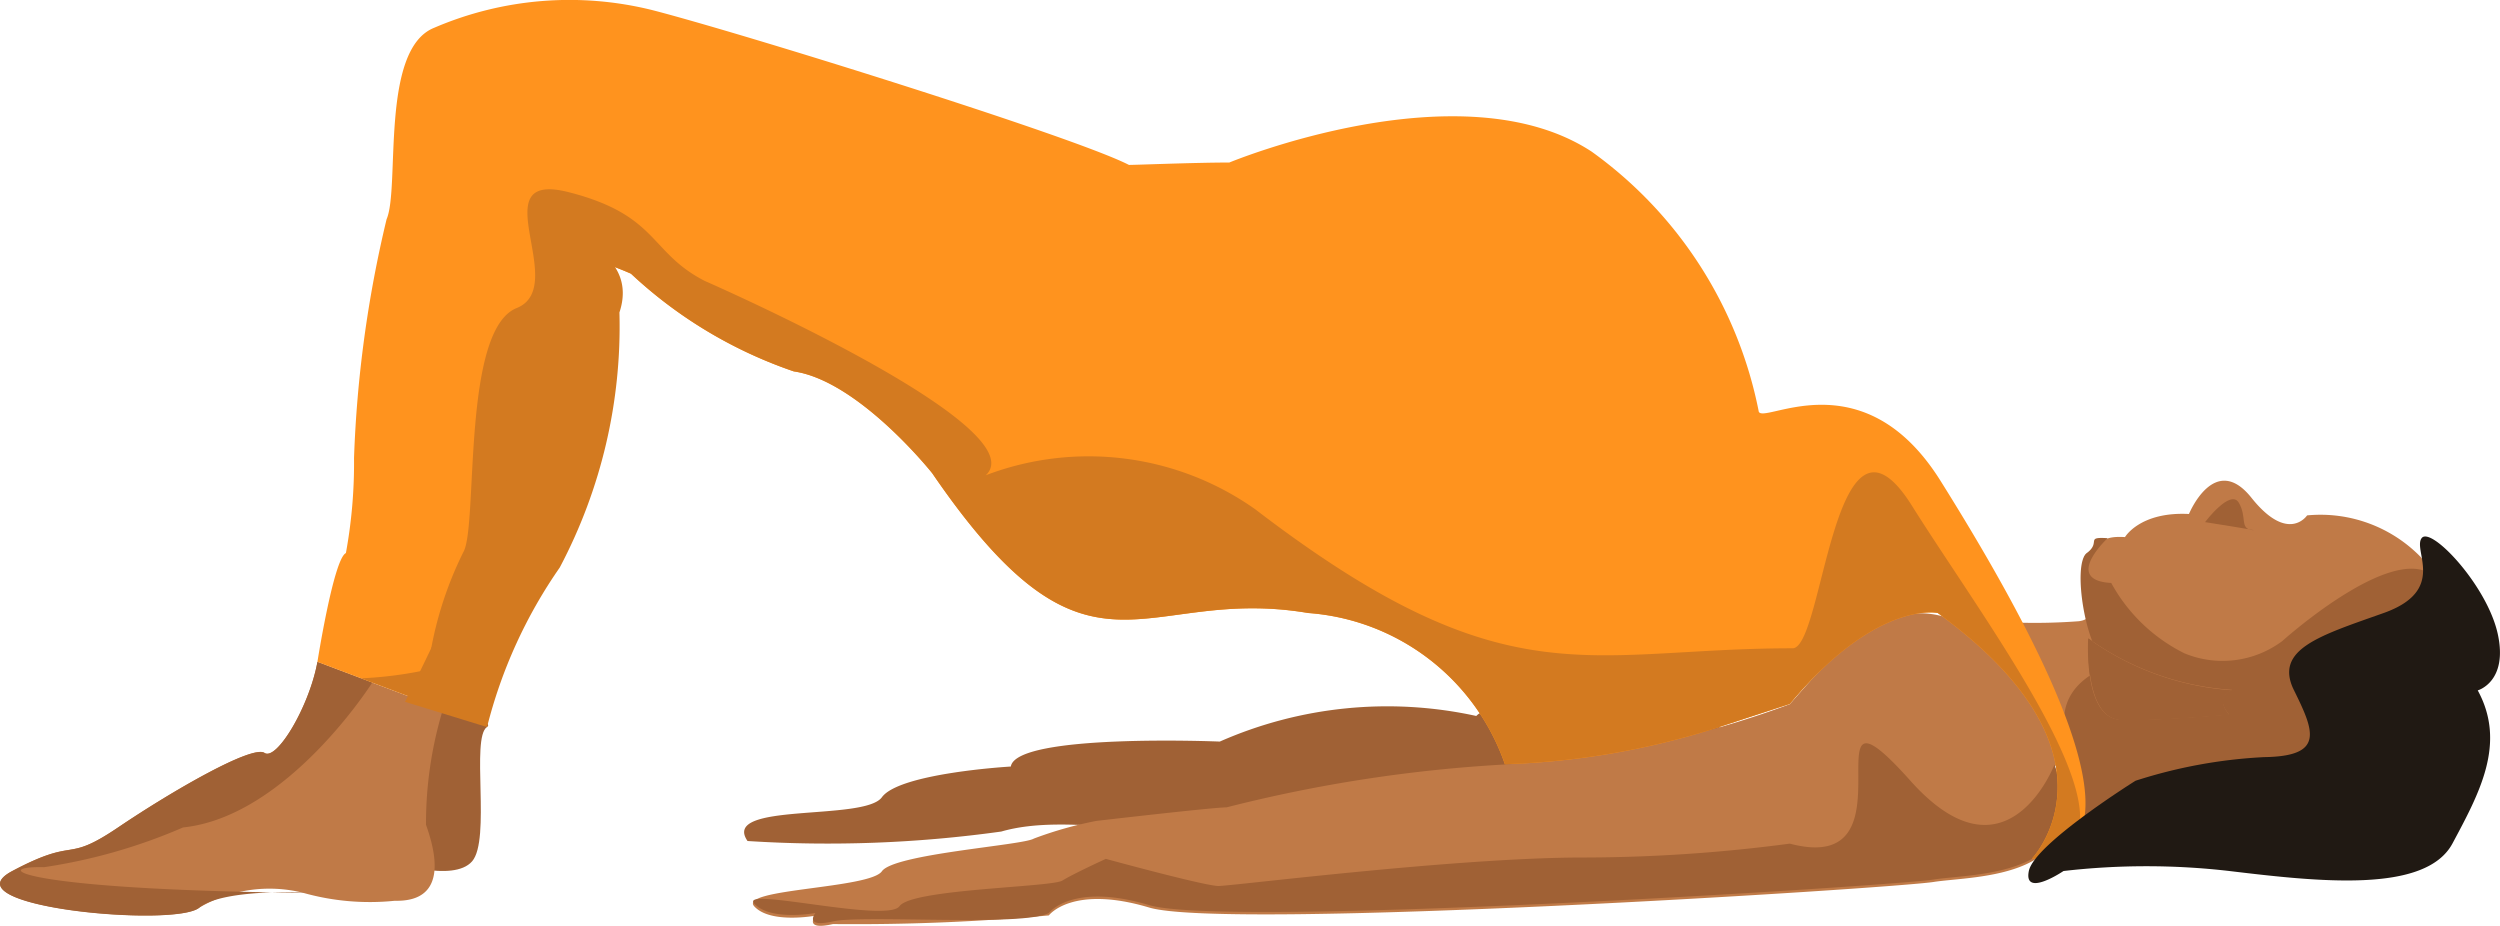 <svg xmlns="http://www.w3.org/2000/svg" width="39.072" height="14.465" viewBox="0 0 39.072 14.465">
  <g id="Natal" transform="translate(-30.685 -617.702)">
    <path id="Path_949" data-name="Path 949" d="M82.417,754.06s.976.339,1.272,0-.021-1.93.233-2.1-2.227-.573-2.227-.573l-1.379,1.866Z" transform="translate(-45.626 -122.896)" fill="#a06135"/>
    <path id="Path_950" data-name="Path 950" d="M174.836,753.742a19.618,19.618,0,0,0,3.966-.148c1.039-.3,2.46.127,4.433,0s7-1.167,7-1.167l-.467-1.039s-3.266.064-3.542.4a6.491,6.491,0,0,0-4.009.4s-3.181-.133-3.266.39c0,0-1.739.1-2.015.48S174.412,753.127,174.836,753.742Z" transform="translate(-132.468 -122.896)" fill="#a06135"/>
    <path id="Path_951" data-name="Path 951" d="M35.646,745.869l1.962.74a6.14,6.14,0,0,0-.265,1.805c.127.361.382,1.209-.488,1.188a3.834,3.834,0,0,1-1.442-.127,2.179,2.179,0,0,0-1.612.233c-.382.318-3.966-.017-2.927-.57s.806-.108,1.654-.681,2.1-1.294,2.291-1.167S35.518,746.569,35.646,745.869Z" transform="translate(0 -117.822)" fill="#c07a47"/>
    <path id="Path_952" data-name="Path 952" d="M35.646,745.869l.857.323s-1.324,2.095-2.957,2.264a8.658,8.658,0,0,1-2.172.621c-.87-.021-.416.354,4.038.4.247,0-1.23-.085-1.612.233s-3.966-.017-2.927-.57.806-.108,1.654-.681,2.1-1.294,2.291-1.167S35.518,746.569,35.646,745.869Z" transform="translate(0 -117.822)" fill="#a06135"/>
    <path id="Path_953" data-name="Path 953" d="M181.109,741.138s.361-.484,1.569-.123,11.622-.3,12.259-.4,2.566-.027,1.888-1.795c0,0,.551-.559-.891-1.853s-2.46-.021-3.245.87a15.562,15.562,0,0,1-4.454.942,22.71,22.71,0,0,0-4.348.67c-.212,0-2.036.212-2.036.212a6.016,6.016,0,0,0-.976.276c-.17.106-2.184.238-2.375.511s-2.248.273-1.994.549.954.145.954.145-.191.237.276.131A33.722,33.722,0,0,0,181.109,741.138Z" transform="translate(-134.032 -109.129)" fill="#c07a47"/>
    <path id="Path_954" data-name="Path 954" d="M181.137,764.245s.361-.484,1.569-.123,11.622-.3,12.259-.4,2.566-.027,1.888-1.795c0,0-.742,1.938-2.248.254-1.716-1.92.168,1.523-1.888.98a24.721,24.721,0,0,1-3.309.217c-1.994.012-5.408.445-5.62.445s-1.76-.424-1.76-.424-.509.233-.679.339-2.354.13-2.545.4-2.524-.313-2.269-.038.954.145.954.145-.191.237.276.131S180.736,764.462,181.137,764.245Z" transform="translate(-134.06 -132.274)" fill="#a06135"/>
    <rect id="Rectangle_119" data-name="Rectangle 119" width="3.014" height="1.406" transform="translate(62.936 627.601)" fill="#a06135"/>
    <path id="Path_955" data-name="Path 955" d="M416.142,712.979a9.194,9.194,0,0,0,1.379,0c.509-.064-.106-.891.127-1.06s.233-.276.594-.255c0,0,.233-.4,1-.361,0,0,.4-.976.976-.254s.87.276.87.276a2.188,2.188,0,0,1,1.782.657c.551.764.339.912-1.166,1.294s-.552,1.1-.552,1.1.361.594-.276.763-.848-.551-.848-.551-.488-.361-.106-.53a4.343,4.343,0,0,1-2.248-.806s-.085,1.251.509,1.273,1.951-.106,1.951-.106.764.61.191.835-1.654.268-1.845.586a5.025,5.025,0,0,1-1.379.848,1.284,1.284,0,0,0,.3-1.654C416.927,713.87,416.64,712.965,416.142,712.979Z" transform="translate(-354.346 -85.568)" fill="#c07a47"/>
    <path id="Path_956" data-name="Path 956" d="M428.552,723.971s.7.142.263-.122c-.318-.191-.53-1.527-.3-1.7s-.035-.255.326-.233c0,0-.708.658.056.7a2.642,2.642,0,0,0,1.145,1.1,1.56,1.56,0,0,0,1.527-.191s1.889-1.7,2.441-.933.062.53-1.444.912-.551,1.1-.551,1.1.361.594-.276.764-.848-.551-.848-.551-.488-.361-.106-.53a4.343,4.343,0,0,1-2.248-.806s-.085,1.251.509,1.273,1.951-.106,1.951-.106.763.61.191.835-1.654.268-1.845.586a5.027,5.027,0,0,1-1.379.848,1.284,1.284,0,0,0,.3-1.654C427.8,724.1,429.049,723.958,428.552,723.971Z" transform="translate(-365.216 -95.803)" fill="#a06135"/>
    <path id="Path_957" data-name="Path 957" d="M457.66,714.746s.4-.53.53-.3.009.4.206.424S457.66,714.746,457.66,714.746Z" transform="translate(-392.513 -88.884)" fill="#a06135"/>
    <path id="Path_958" data-name="Path 958" d="M106.394,620.242s3.627-1.506,5.663-.17a6.555,6.555,0,0,1,2.609,4.051c.021.255,1.612-.871,2.842,1.092s3.5,5.886,1.429,5.907c0,0,1.561-1.633-1.472-3.839,0,0-.954-.212-2.312,1.421l-1.1.36a12.107,12.107,0,0,1-3.353.582,3.527,3.527,0,0,0-3.075-2.363c-2.63-.446-3.393,1.442-5.875-2.185,0,0-1.145-1.442-2.163-1.591a7.065,7.065,0,0,1-2.545-1.527s-.848-.382-.827-.148a7.049,7.049,0,0,1-.87,4.072,12.478,12.478,0,0,0-1.241,2.882l-1.962-.74s.254-1.612.445-1.7a7.808,7.808,0,0,0,.127-1.485,18.712,18.712,0,0,1,.509-3.733c.212-.488-.106-2.651.742-2.991a5.354,5.354,0,0,1,3.415-.276c1.4.361,6.575,1.972,7.444,2.418C104.825,620.284,105.843,620.242,106.394,620.242Z" transform="translate(-56.496)" fill="#ff931e"/>
    <path id="Path_959" data-name="Path 959" d="M110.372,658.839a4.512,4.512,0,0,1,4.21.53c3.945,3.022,5.172,2.174,8.4,2.174.488,0,.636-4.189,1.866-2.227s3.941,5.493,1.875,5.514c0,0,1.561-1.633-1.472-3.839,0,0-.954-.212-2.312,1.421l-1.1.36a12.109,12.109,0,0,1-3.353.582,3.527,3.527,0,0,0-3.075-2.363c-2.63-.446-3.393,1.442-5.875-2.185,0,0-1.145-1.442-2.163-1.591a7.064,7.064,0,0,1-2.545-1.527s-.848-.382-.827-.148a7.049,7.049,0,0,1-.87,4.072,12.476,12.476,0,0,0-1.241,2.882l-1.278-.482a6.076,6.076,0,0,0,1.042-.136h0a5.717,5.717,0,0,1,.566-1.861c.212-.488-.028-3.45.82-3.789s-.58-2.17.82-1.81,1.251.94,2.121,1.386C105.978,655.8,111.188,658.076,110.372,658.839Z" transform="translate(-64.281 -33.709)" fill="#d37a20"/>
    <path id="Path_960" data-name="Path 960" d="M424.035,726.82a11.27,11.27,0,0,1,2.593,0c1.393.167,3.066.355,3.487-.432s.846-1.564.394-2.391c0,0,.481-.134.311-.891s-1.046-1.682-1.188-1.488.4.817-.594,1.17-1.719.565-1.4,1.209.478,1.03-.469,1.043a7.8,7.8,0,0,0-2.008.369s-1.584.99-1.668,1.412S424.035,726.82,424.035,726.82Z" transform="translate(-361.1 -95.505)" fill="#201913"/>
    <path id="Path_961" data-name="Path 961" d="M112.46,664.662a8.056,8.056,0,0,1-.933,3.987,7.61,7.61,0,0,0-1.136,2.493l-1.282-.394a58.226,58.226,0,0,0,2.354-5.387c-.17-.106.233-1.888.233-1.888S112.757,663.771,112.46,664.662Z" transform="translate(-72.094 -42.077)" fill="#d37a20"/>
  </g>
</svg>
